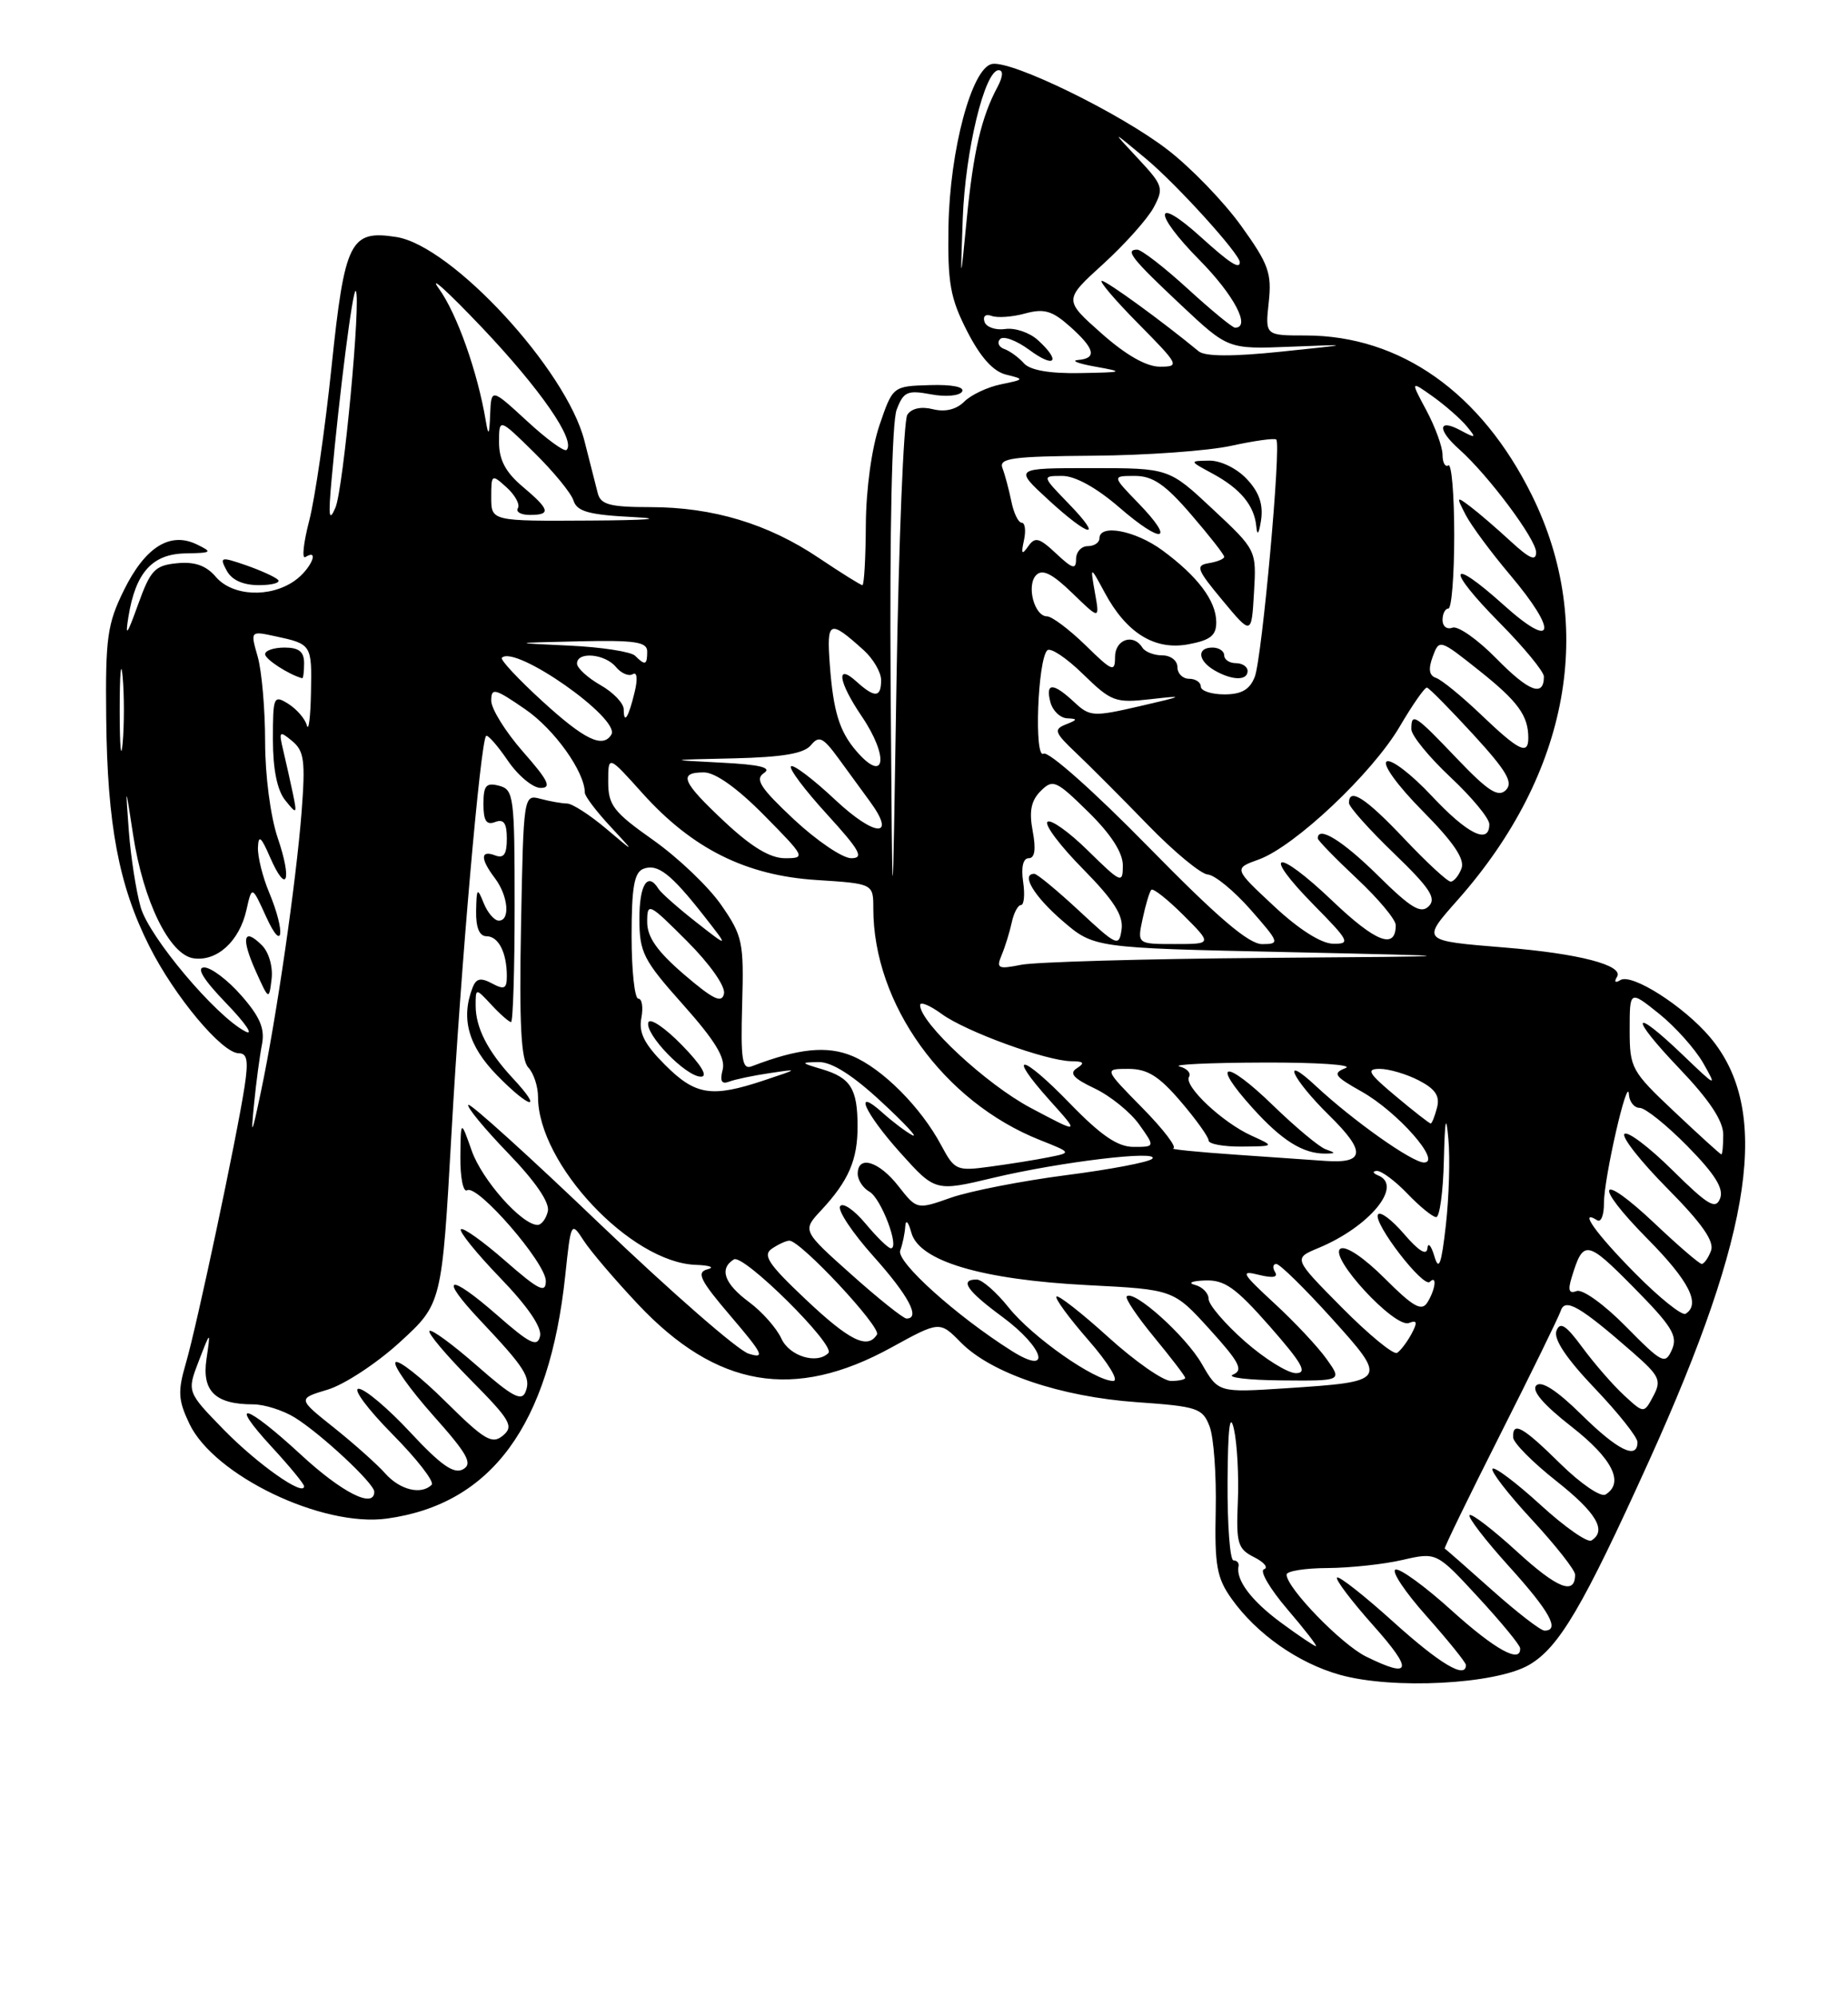 <?xml version="1.0" encoding="UTF-8" standalone="no"?>
<!DOCTYPE svg PUBLIC "-//W3C//DTD SVG 1.1//EN" "http://www.w3.org/Graphics/SVG/1.1/DTD/svg11.dtd" >
<svg xmlns="http://www.w3.org/2000/svg" xmlns:xlink="http://www.w3.org/1999/xlink" version="1.1" viewBox="0 0 237 256">
 <g >
 <path fill="currentColor"
d=" M 196.09 213.40 C 199.94 211.17 203.00 205.97 211.49 187.23 C 224.91 157.60 227.12 142.24 219.31 132.95 C 215.96 128.98 209.27 124.71 207.81 125.62 C 207.15 126.03 206.97 125.86 207.38 125.20 C 208.28 123.73 202.50 122.22 193.00 121.45 C 182.18 120.56 182.26 120.64 187.03 115.25 C 201.26 99.13 204.72 80.20 196.47 63.50 C 189.96 50.32 179.59 43.00 167.44 43.00 C 162.25 43.00 162.25 43.00 162.71 38.75 C 163.12 35.01 162.69 33.83 159.16 28.93 C 156.95 25.86 152.72 21.48 149.75 19.20 C 143.71 14.53 129.74 7.71 127.22 8.20 C 124.63 8.70 121.81 19.22 121.64 29.01 C 121.52 36.32 121.86 38.21 124.04 42.47 C 125.75 45.81 127.38 47.62 129.04 48.02 C 131.41 48.60 131.39 48.64 128.37 49.26 C 126.65 49.61 124.53 50.61 123.66 51.48 C 122.65 52.49 121.21 52.84 119.65 52.45 C 118.14 52.07 116.89 52.34 116.36 53.17 C 115.89 53.90 115.26 69.35 114.97 87.50 C 114.45 120.50 114.45 120.50 114.22 87.82 C 114.09 68.02 114.39 54.10 114.99 52.52 C 115.87 50.20 116.37 49.98 119.38 50.54 C 121.26 50.90 123.04 50.74 123.38 50.20 C 123.75 49.60 122.13 49.27 119.24 49.36 C 114.50 49.50 114.50 49.50 112.79 54.50 C 111.79 57.45 111.07 62.68 111.04 67.25 C 111.02 71.51 110.82 75.00 110.60 75.00 C 110.38 75.00 107.87 73.43 105.02 71.52 C 98.52 67.14 91.42 65.00 83.39 65.00 C 78.27 65.00 77.05 64.68 76.67 63.25 C 76.42 62.29 75.65 59.25 74.95 56.50 C 72.65 47.41 57.96 31.50 50.84 30.38 C 44.90 29.45 44.21 30.85 42.52 47.01 C 41.69 54.99 40.40 63.86 39.66 66.72 C 38.92 69.58 38.69 71.69 39.16 71.40 C 41.09 70.21 39.82 73.02 37.78 74.44 C 34.62 76.66 29.80 76.42 27.68 73.94 C 26.43 72.48 24.98 71.97 22.71 72.19 C 19.86 72.47 19.30 73.05 17.70 77.50 C 16.29 81.43 16.03 81.76 16.47 79.05 C 17.39 73.38 19.52 71.01 23.77 70.93 C 27.19 70.87 27.31 70.78 25.24 69.78 C 21.80 68.11 18.61 70.12 15.88 75.67 C 13.76 79.97 13.51 81.77 13.62 92.00 C 13.76 105.74 15.23 113.50 19.15 121.28 C 22.39 127.72 28.48 135.00 30.63 135.00 C 31.71 135.00 31.87 135.97 31.37 139.25 C 30.35 145.88 25.22 170.03 23.84 174.72 C 22.78 178.35 22.84 179.44 24.29 182.49 C 27.46 189.13 41.32 195.78 49.62 194.64 C 63.03 192.80 70.45 182.69 72.49 163.50 C 73.22 156.59 73.25 156.53 74.85 159.00 C 75.74 160.38 78.87 164.04 81.80 167.15 C 91.89 177.87 101.83 179.57 114.30 172.72 C 120.51 169.31 120.51 169.31 123.24 172.08 C 127.13 176.02 136.01 179.03 145.79 179.72 C 153.59 180.27 154.23 180.48 155.13 182.84 C 155.66 184.24 156.01 189.08 155.91 193.60 C 155.76 200.64 156.05 202.26 157.94 204.91 C 161.14 209.41 166.47 213.16 171.82 214.66 C 178.61 216.57 191.78 215.89 196.09 213.40 Z  M 35.65 74.31 C 35.27 73.94 33.41 73.10 31.52 72.44 C 28.29 71.33 28.13 71.38 29.07 73.13 C 29.72 74.35 31.17 75.00 33.20 75.00 C 34.92 75.00 36.02 74.69 35.65 74.31 Z  M 175.20 212.33 C 172.03 210.77 165.00 203.52 165.00 201.82 C 165.00 201.37 167.36 200.99 170.25 200.98 C 173.14 200.96 177.47 200.50 179.87 199.94 C 184.24 198.94 184.24 198.94 189.57 204.72 C 192.51 207.90 194.93 210.84 194.95 211.25 C 195.08 213.29 191.74 211.45 186.17 206.42 C 182.78 203.35 179.54 200.99 178.97 201.18 C 178.40 201.37 180.20 204.07 182.97 207.17 C 185.73 210.28 188.00 213.09 188.00 213.41 C 188.00 215.26 184.68 213.28 178.69 207.88 C 174.96 204.51 171.71 201.96 171.47 202.20 C 171.23 202.44 173.31 205.19 176.10 208.32 C 181.28 214.13 181.04 215.20 175.20 212.33 Z  M 164.30 207.99 C 160.48 205.18 158.47 202.51 158.84 200.75 C 158.93 200.34 158.64 200.00 158.19 200.00 C 157.74 200.00 157.40 195.47 157.43 189.93 C 157.47 183.02 157.73 180.90 158.25 183.18 C 158.66 185.01 158.89 189.18 158.75 192.46 C 158.52 197.82 158.73 198.53 160.84 199.59 C 162.13 200.24 162.70 200.94 162.10 201.14 C 161.51 201.34 162.86 203.64 165.09 206.25 C 167.33 208.86 168.98 211.00 168.77 211.00 C 168.57 211.00 166.55 209.65 164.30 207.99 Z  M 191.33 203.79 C 188.12 200.92 185.40 198.54 185.28 198.49 C 185.16 198.43 188.35 191.88 192.37 183.92 C 196.40 175.95 199.90 168.79 200.17 167.99 C 200.72 166.33 202.62 167.42 209.37 173.32 C 212.85 176.36 213.11 176.92 212.03 178.94 C 210.83 181.19 210.83 181.19 208.28 178.84 C 206.88 177.55 204.49 174.81 202.97 172.75 C 200.83 169.84 200.08 169.35 199.61 170.57 C 199.21 171.62 200.86 174.10 204.50 177.92 C 207.53 181.09 210.00 184.20 210.00 184.84 C 210.00 187.15 207.47 185.91 202.79 181.29 C 199.65 178.20 197.67 176.93 197.03 177.57 C 196.38 178.22 197.92 180.03 201.52 182.84 C 206.79 186.95 208.35 190.05 205.90 191.56 C 205.30 191.93 202.70 190.16 200.12 187.62 C 195.27 182.84 193.96 182.11 194.06 184.25 C 194.09 184.94 196.56 187.43 199.56 189.80 C 204.74 193.89 206.11 196.20 204.09 197.45 C 203.58 197.76 200.64 195.70 197.55 192.87 C 194.46 190.05 191.70 187.97 191.41 188.25 C 191.13 188.54 193.39 191.47 196.45 194.77 C 199.50 198.07 202.00 201.24 202.00 201.82 C 202.00 204.51 199.73 203.61 194.55 198.87 C 191.46 196.05 188.72 193.94 188.47 194.20 C 188.21 194.45 190.48 197.40 193.50 200.74 C 198.74 206.52 200.11 209.00 198.08 209.00 C 197.57 209.00 194.54 206.65 191.33 203.79 Z  M 38.59 186.45 C 31.45 179.87 29.14 179.26 34.87 185.48 C 37.14 187.94 39.00 190.20 39.00 190.50 C 39.00 191.88 33.05 187.69 28.73 183.28 C 23.97 178.40 23.97 178.40 25.49 174.45 C 27.02 170.50 27.02 170.50 26.48 174.20 C 25.87 178.31 27.61 180.00 32.47 180.00 C 33.90 180.00 36.29 180.76 37.79 181.68 C 41.18 183.78 48.00 190.14 48.00 191.20 C 48.00 193.41 43.87 191.33 38.59 186.45 Z  M 49.40 188.85 C 48.36 187.68 45.40 185.04 42.83 182.99 C 38.16 179.27 38.16 179.27 42.03 178.11 C 44.15 177.47 48.32 174.74 51.28 172.03 C 56.67 167.10 56.67 167.10 57.90 145.30 C 59.10 123.85 61.62 95.05 62.34 94.33 C 62.54 94.12 63.79 95.54 65.11 97.47 C 66.42 99.40 68.33 100.99 69.33 100.99 C 70.79 101.00 70.32 100.04 67.08 96.36 C 64.84 93.81 63.00 90.86 63.00 89.81 C 63.00 88.10 63.45 88.22 67.36 90.91 C 71.11 93.48 75.00 98.94 75.00 101.60 C 75.00 102.04 76.46 103.98 78.25 105.90 C 81.50 109.40 81.50 109.40 77.72 106.20 C 75.63 104.44 73.38 102.99 72.72 102.99 C 72.05 102.98 70.52 102.71 69.32 102.39 C 67.15 101.81 67.14 101.89 66.82 118.65 C 66.58 131.13 66.82 135.84 67.75 136.82 C 68.44 137.55 69.00 139.25 69.00 140.60 C 69.00 149.18 80.88 161.82 89.23 162.12 C 91.03 162.18 91.71 162.44 90.74 162.69 C 89.27 163.07 89.77 164.09 93.73 168.72 C 97.87 173.57 98.17 174.19 96.00 173.50 C 94.62 173.07 86.08 165.61 77.00 156.94 C 67.93 148.26 60.30 141.36 60.06 141.61 C 59.81 141.85 62.10 144.63 65.14 147.78 C 68.65 151.41 70.52 154.14 70.26 155.25 C 70.04 156.21 69.44 157.00 68.94 157.00 C 66.93 157.00 61.83 151.26 60.50 147.50 C 59.09 143.50 59.09 143.50 59.04 148.31 C 59.02 150.95 59.41 152.87 59.91 152.56 C 61.22 151.74 70.00 161.86 70.00 164.19 C 70.00 165.81 69.10 165.37 64.80 161.61 C 61.94 159.11 59.38 157.28 59.11 157.56 C 58.84 157.83 61.10 160.63 64.14 163.78 C 67.67 167.43 69.52 170.14 69.26 171.26 C 68.92 172.72 67.96 172.25 63.73 168.54 C 57.46 163.06 56.17 163.50 61.62 169.27 C 67.33 175.32 68.11 176.55 67.41 178.37 C 66.91 179.68 65.72 179.04 61.17 175.05 C 58.08 172.34 55.34 170.33 55.08 170.59 C 54.82 170.84 57.20 173.67 60.36 176.86 C 65.48 182.03 65.93 182.81 64.50 184.00 C 63.11 185.16 62.14 184.59 57.14 179.64 C 53.98 176.51 51.09 174.24 50.73 174.60 C 50.37 174.96 52.52 178.00 55.50 181.36 C 59.97 186.37 60.66 187.61 59.39 188.32 C 58.22 188.98 56.55 187.81 52.63 183.60 C 49.77 180.52 46.78 178.00 45.99 178.00 C 45.21 178.00 47.15 180.61 50.31 183.81 C 53.47 187.00 55.74 189.92 55.36 190.31 C 54.02 191.64 51.29 190.98 49.40 188.85 Z  M 65.80 138.24 C 62.55 134.75 61.00 131.73 61.00 128.88 C 61.00 126.62 61.00 126.62 63.04 128.81 C 64.16 130.02 65.29 131.00 65.54 131.00 C 65.79 131.00 66.00 124.30 66.00 116.12 C 66.00 102.07 65.89 101.20 64.00 100.71 C 62.34 100.28 62.00 100.68 62.00 103.06 C 62.00 105.21 62.38 105.79 63.50 105.36 C 64.61 104.94 65.00 105.50 65.00 107.50 C 65.00 109.50 64.61 110.06 63.50 109.64 C 61.60 108.91 61.58 110.07 63.47 112.56 C 65.17 114.81 65.47 118.00 63.97 118.00 C 63.40 118.00 62.53 116.99 62.03 115.75 C 61.21 113.71 61.12 113.80 61.06 116.75 C 61.02 118.89 61.48 120.00 62.39 120.00 C 63.93 120.00 65.00 122.10 65.00 125.12 C 65.00 126.73 64.67 126.89 63.10 126.05 C 61.64 125.27 61.06 125.40 60.60 126.60 C 59.08 130.56 60.06 134.06 63.75 137.83 C 67.96 142.14 69.77 142.50 65.80 138.24 Z  M 154.12 174.80 C 152.07 171.23 145.41 165.25 144.50 166.16 C 144.26 166.41 145.85 168.77 148.03 171.41 C 150.21 174.06 152.00 176.39 152.00 176.61 C 152.00 176.82 151.18 177.00 150.17 177.00 C 149.16 177.00 145.54 174.47 142.13 171.38 C 138.71 168.28 135.72 165.95 135.49 166.18 C 135.25 166.41 137.11 168.94 139.61 171.80 C 142.14 174.70 143.54 177.00 142.77 177.00 C 140.41 177.00 132.38 171.37 129.37 167.60 C 127.79 165.62 125.94 164.00 125.25 164.00 C 123.01 164.00 124.00 165.44 128.54 168.78 C 133.94 172.76 134.97 176.44 129.75 173.15 C 122.62 168.65 114.90 161.70 115.45 160.28 C 115.75 159.49 116.04 158.09 116.10 157.17 C 116.16 156.24 116.50 156.60 116.88 158.00 C 117.88 161.64 125.88 164.02 139.50 164.72 C 150.50 165.28 150.50 165.28 155.14 170.39 C 158.96 174.60 159.49 175.62 158.14 176.18 C 157.24 176.55 160.02 176.89 164.32 176.93 C 172.14 177.00 172.14 177.00 170.13 174.19 C 169.03 172.64 166.02 169.43 163.43 167.05 C 159.23 163.17 159.02 162.79 161.45 163.40 C 163.23 163.84 163.95 163.72 163.52 163.04 C 163.17 162.47 163.25 162.00 163.69 162.01 C 164.14 162.02 167.30 165.12 170.73 168.91 C 178.04 177.01 178.00 177.08 164.88 177.94 C 156.25 178.50 156.25 178.50 154.12 174.80 Z  M 159.64 171.92 C 157.09 169.67 155.00 167.23 155.00 166.49 C 155.00 165.75 154.21 164.94 153.25 164.69 C 152.28 164.44 152.84 164.18 154.53 164.12 C 157.04 164.02 158.46 165.02 162.84 170.00 C 167.01 174.75 167.72 176.00 166.20 176.00 C 165.14 176.00 162.19 174.16 159.64 171.92 Z  M 208.51 170.02 C 205.75 167.21 202.94 165.19 202.20 165.48 C 201.23 165.85 201.05 165.39 201.56 163.74 C 203.05 158.85 203.48 158.91 209.46 164.96 C 214.44 169.99 215.20 171.23 214.42 172.99 C 213.55 174.94 213.19 174.76 208.51 170.02 Z  M 100.21 171.57 C 99.60 170.23 97.73 168.12 96.05 166.88 C 92.88 164.53 92.20 162.61 94.12 161.42 C 95.34 160.67 107.22 172.45 106.24 173.42 C 104.76 174.91 101.24 173.82 100.21 171.57 Z  M 172.10 167.60 C 165.86 161.30 165.86 161.30 169.06 159.97 C 175.63 157.25 179.99 151.97 176.75 150.66 C 176.06 150.38 175.98 150.12 176.56 150.08 C 177.15 150.04 178.92 151.35 180.50 153.00 C 182.08 154.65 183.74 156.00 184.19 156.00 C 184.63 156.00 185.08 152.74 185.17 148.75 C 185.30 143.41 185.46 142.68 185.75 146.00 C 185.98 148.47 185.83 153.43 185.43 157.00 C 184.85 162.11 184.53 162.97 183.95 161.00 C 183.53 159.62 183.14 159.18 183.06 160.00 C 182.97 160.98 181.94 160.35 180.07 158.17 C 178.50 156.34 177.00 155.21 176.72 155.67 C 176.08 156.75 182.54 165.13 183.37 164.30 C 184.33 163.34 184.09 165.30 183.05 166.95 C 182.32 168.11 181.24 167.51 177.60 163.87 C 174.93 161.20 172.60 159.63 171.91 160.05 C 170.33 161.03 178.86 170.27 180.69 169.57 C 181.74 169.16 181.82 169.47 181.02 170.97 C 180.45 172.02 179.62 173.12 179.17 173.40 C 178.72 173.68 175.54 171.07 172.10 167.60 Z  M 103.30 166.52 C 98.53 162.02 97.77 160.87 99.00 160.04 C 99.83 159.48 100.83 159.02 101.23 159.02 C 102.65 158.99 113.05 170.12 112.47 171.05 C 111.26 173.00 108.94 171.85 103.30 166.52 Z  M 109.19 163.36 C 102.88 157.73 102.88 157.73 105.32 155.12 C 108.84 151.34 110.00 148.64 109.98 144.32 C 109.97 139.54 109.09 138.14 105.41 137.04 C 102.65 136.22 102.63 136.17 105.00 136.13 C 106.66 136.10 109.36 137.81 113.00 141.19 C 116.03 143.99 117.83 145.93 117.00 145.50 C 116.17 145.06 114.49 143.79 113.25 142.68 C 109.32 139.13 110.83 142.59 115.47 147.76 C 119.95 152.74 119.95 152.74 127.44 150.95 C 136.02 148.91 148.86 147.38 147.77 148.52 C 147.37 148.95 142.38 149.90 136.68 150.63 C 130.99 151.37 124.36 152.67 121.96 153.51 C 117.59 155.05 117.59 155.05 115.22 152.03 C 112.72 148.83 110.00 148.01 110.00 150.45 C 110.00 151.25 110.68 152.28 111.51 152.75 C 113.00 153.58 115.43 160.00 114.25 160.00 C 113.92 160.00 112.45 158.57 110.99 156.82 C 109.53 155.07 108.07 154.08 107.74 154.61 C 107.41 155.15 109.34 158.04 112.03 161.04 C 116.54 166.08 118.09 169.01 116.25 169.00 C 115.84 168.99 112.66 166.46 109.19 163.36 Z  M 209.67 163.17 C 204.68 158.13 202.35 154.86 204.85 156.41 C 205.33 156.70 205.71 155.72 205.70 154.22 C 205.69 151.03 208.75 137.67 208.90 140.25 C 208.95 141.21 209.58 142.00 210.29 142.00 C 211.00 142.00 213.76 144.22 216.42 146.92 C 219.92 150.48 221.09 152.33 220.60 153.60 C 220.03 155.08 219.06 154.50 214.49 149.99 C 211.50 147.03 208.73 144.94 208.33 145.34 C 207.94 145.73 210.42 148.88 213.85 152.34 C 218.29 156.82 219.89 159.12 219.43 160.32 C 219.08 161.24 218.54 162.00 218.24 162.00 C 217.94 162.00 215.26 159.70 212.29 156.89 C 204.99 149.98 204.16 151.59 211.31 158.81 C 216.62 164.18 218.14 167.17 216.17 168.39 C 215.72 168.68 212.79 166.33 209.67 163.17 Z  M 120.71 146.80 C 118.11 141.92 113.17 136.97 109.30 135.35 C 106.06 134.00 102.40 134.37 96.41 136.67 C 95.18 137.14 94.98 135.85 95.18 128.72 C 95.41 120.75 95.24 119.95 92.49 115.99 C 90.88 113.66 86.96 109.93 83.78 107.68 C 78.67 104.08 78.00 103.21 78.00 100.19 C 78.00 96.78 78.00 96.78 82.40 101.68 C 88.80 108.79 95.66 112.21 104.68 112.79 C 112.00 113.26 112.00 113.26 112.00 116.45 C 112.00 128.70 121.02 141.22 133.37 146.12 C 137.45 147.74 137.45 147.74 134.48 148.33 C 132.84 148.66 129.47 149.20 127.00 149.53 C 122.68 150.12 122.43 150.01 120.71 146.80 Z  M 158.50 148.00 C 153.55 147.66 149.93 147.29 150.46 147.19 C 150.99 147.09 149.21 144.75 146.50 142.00 C 141.58 137.00 141.58 137.00 144.71 137.00 C 147.15 137.00 148.63 137.92 151.42 141.18 C 153.39 143.48 155.00 145.73 155.00 146.18 C 155.00 146.63 156.91 146.98 159.25 146.96 C 163.50 146.92 163.50 146.92 160.50 145.56 C 156.75 143.86 151.78 139.17 152.49 138.02 C 152.78 137.54 152.23 136.94 151.26 136.69 C 150.29 136.44 155.12 136.21 162.00 136.19 C 168.88 136.16 173.63 136.48 172.56 136.90 C 170.86 137.57 171.12 137.94 174.62 139.91 C 179.25 142.51 184.96 149.00 182.62 149.00 C 181.10 149.00 173.54 143.65 168.75 139.19 C 164.14 134.89 165.69 138.28 170.49 142.99 C 175.19 147.60 175.06 149.15 170.00 148.80 C 168.62 148.70 163.45 148.34 158.50 148.00 Z  M 170.00 147.30 C 169.18 147.01 166.15 144.48 163.27 141.69 C 157.11 135.71 155.16 135.96 160.64 142.02 C 164.41 146.20 167.12 147.89 170.00 147.86 C 171.33 147.84 171.33 147.78 170.00 147.30 Z  M 214.75 142.51 C 209.21 137.29 209.00 136.90 209.00 132.00 C 209.00 126.91 209.00 126.91 212.78 129.94 C 214.86 131.61 217.39 134.45 218.42 136.24 C 220.22 139.40 220.15 139.37 215.85 135.25 C 209.23 128.90 208.86 130.13 215.35 136.93 C 219.22 140.98 221.00 143.66 221.00 145.43 C 221.00 146.84 220.89 147.98 220.75 147.96 C 220.61 147.94 217.91 145.49 214.75 142.51 Z  M 137.21 141.43 C 130.99 135.00 128.96 134.73 134.67 141.09 C 138.50 145.35 138.50 145.35 132.18 142.00 C 126.49 138.98 118.00 131.10 118.00 128.83 C 118.00 128.34 119.24 128.85 120.75 129.95 C 123.84 132.22 134.21 135.99 137.41 136.02 C 138.99 136.03 139.16 136.24 138.12 136.91 C 137.08 137.56 137.64 138.21 140.39 139.51 C 142.40 140.47 144.96 142.54 146.09 144.12 C 148.14 147.00 148.14 147.00 145.37 147.00 C 143.34 147.00 141.20 145.54 137.21 141.43 Z  M 32.58 141.50 C 32.85 138.75 33.31 135.31 33.60 133.85 C 33.99 131.85 33.34 130.32 30.95 127.60 C 29.22 125.62 27.07 124.00 26.19 124.00 C 25.13 124.00 26.09 125.57 29.04 128.62 C 31.49 131.16 32.59 132.78 31.48 132.21 C 27.70 130.28 19.13 120.11 18.04 116.28 C 17.45 114.20 16.77 109.80 16.52 106.50 C 16.08 100.50 16.08 100.50 17.07 107.00 C 18.38 115.53 21.74 122.39 24.83 122.83 C 27.83 123.26 30.70 120.64 31.60 116.65 C 32.31 113.50 32.31 113.50 34.13 117.50 C 36.31 122.30 36.64 119.47 34.50 114.35 C 33.67 112.37 33.04 109.80 33.08 108.63 C 33.15 106.95 33.48 107.22 34.63 109.87 C 36.77 114.77 37.50 112.92 35.61 107.38 C 34.69 104.66 34.00 99.41 34.00 95.07 C 34.00 90.90 33.57 86.00 33.05 84.17 C 32.10 80.86 32.10 80.86 35.30 81.55 C 39.97 82.55 40.01 82.61 39.88 88.81 C 39.82 91.94 39.58 93.81 39.35 92.97 C 39.13 92.13 38.05 90.89 36.97 90.21 C 35.09 89.04 35.00 89.26 35.00 94.80 C 35.00 98.59 35.55 101.30 36.57 102.56 C 38.06 104.42 38.11 104.38 37.57 101.75 C 37.25 100.24 36.70 97.76 36.34 96.25 C 35.73 93.70 35.81 93.61 37.47 94.98 C 39.01 96.25 39.18 97.53 38.68 104.05 C 37.98 113.06 35.46 130.45 33.49 139.80 C 32.27 145.60 32.15 145.83 32.58 141.50 Z  M 33.60 121.17 C 31.23 118.80 30.88 120.18 32.78 124.43 C 34.48 128.21 34.50 128.22 34.83 125.49 C 35.02 123.93 34.48 122.05 33.60 121.17 Z  M 39.00 85.00 C 39.00 83.53 38.33 83.00 36.50 83.00 C 35.12 83.00 34.00 83.38 34.00 83.85 C 34.00 84.50 37.02 86.46 38.75 86.93 C 38.89 86.97 39.00 86.10 39.00 85.00 Z  M 179.00 140.50 C 175.48 137.56 175.15 137.00 176.96 137.00 C 178.13 137.00 180.39 137.67 181.96 138.48 C 184.08 139.58 184.69 140.48 184.29 141.98 C 184.00 143.09 183.64 144.00 183.48 144.00 C 183.32 144.00 181.30 142.43 179.00 140.50 Z  M 85.29 136.49 C 82.64 133.84 81.89 132.36 82.25 130.49 C 82.51 129.12 82.34 128.00 81.86 128.00 C 81.39 128.00 81.00 124.39 81.00 119.97 C 81.00 113.72 81.34 111.81 82.51 111.36 C 84.33 110.66 86.04 111.98 90.29 117.40 C 93.50 121.50 93.50 121.50 89.26 118.18 C 86.93 116.35 84.77 114.44 84.45 113.93 C 83.07 111.69 82.00 113.36 82.00 117.75 C 82.01 122.10 82.48 123.03 87.61 128.78 C 91.71 133.38 93.07 135.61 92.68 137.11 C 92.30 138.56 92.54 139.01 93.50 138.64 C 94.25 138.35 96.58 137.86 98.68 137.55 C 102.48 136.98 102.47 136.98 98.00 138.47 C 91.26 140.72 89.19 140.39 85.29 136.49 Z  M 87.46 133.96 C 85.30 131.74 83.36 130.43 83.15 131.04 C 82.66 132.53 87.96 138.00 89.89 138.00 C 90.84 138.00 89.94 136.50 87.46 133.96 Z  M 87.75 124.92 C 84.29 121.95 83.00 120.12 83.00 118.18 C 83.00 115.62 83.19 115.71 88.10 120.62 C 91.04 123.56 93.05 126.42 92.85 127.36 C 92.58 128.64 91.48 128.11 87.75 124.92 Z  M 128.46 122.41 C 128.90 121.36 129.48 119.49 129.75 118.25 C 130.01 117.01 130.55 116.00 130.94 116.00 C 131.33 116.00 131.46 114.65 131.21 113.00 C 130.94 111.14 131.21 110.00 131.93 110.00 C 132.71 110.00 132.88 108.87 132.44 106.53 C 131.96 103.98 132.23 102.63 133.46 101.39 C 135.03 99.83 135.43 100.00 139.57 104.07 C 142.47 106.91 144.00 109.28 144.00 110.92 C 144.00 113.30 143.79 113.21 139.52 109.02 C 137.06 106.60 134.72 104.95 134.33 105.34 C 133.94 105.73 135.99 108.45 138.90 111.39 C 142.83 115.38 144.09 117.34 143.84 119.12 C 143.52 121.39 143.27 121.28 138.40 116.75 C 135.59 114.14 133.00 112.00 132.65 112.00 C 130.88 112.00 132.60 114.87 136.23 118.00 C 140.29 121.50 140.29 121.50 164.90 122.03 C 189.50 122.57 189.50 122.57 161.88 122.78 C 146.68 122.90 132.77 123.30 130.96 123.66 C 127.99 124.25 127.74 124.13 128.46 122.41 Z  M 146.54 117.75 C 146.92 115.96 147.42 114.30 147.65 114.05 C 147.88 113.80 149.73 115.27 151.77 117.30 C 155.47 121.00 155.47 121.00 150.65 121.00 C 145.84 121.00 145.84 121.00 146.54 117.75 Z  M 147.21 108.48 C 140.31 101.44 134.44 96.23 133.83 96.60 C 132.61 97.36 133.07 84.60 134.31 83.35 C 134.71 82.96 136.77 84.32 138.89 86.40 C 142.54 89.95 143.02 90.13 147.62 89.61 C 152.02 89.11 151.87 89.20 146.19 90.51 C 140.19 91.89 139.77 91.87 137.75 89.98 C 135.04 87.46 134.05 87.47 134.71 90.00 C 135.00 91.10 135.97 92.03 136.87 92.07 C 138.24 92.13 138.21 92.25 136.70 92.85 C 135.09 93.49 135.23 93.88 138.03 96.53 C 139.75 98.16 143.89 102.31 147.23 105.75 C 150.57 109.19 154.02 112.04 154.90 112.09 C 155.78 112.15 158.25 114.17 160.38 116.59 C 164.10 120.82 164.16 121.00 161.88 121.01 C 160.15 121.02 156.16 117.61 147.21 108.48 Z  M 163.36 116.12 C 158.21 111.32 158.21 111.32 161.44 110.16 C 166.04 108.49 175.97 99.14 179.50 93.14 C 181.15 90.33 182.72 88.08 183.00 88.13 C 183.28 88.18 185.94 90.88 188.93 94.13 C 193.23 98.82 194.10 100.30 193.12 101.27 C 192.14 102.24 190.84 101.41 186.87 97.25 C 181.43 91.55 181.00 91.27 181.00 93.46 C 181.00 94.26 183.25 97.02 186.00 99.60 C 188.75 102.17 191.00 104.89 191.00 105.64 C 191.00 108.30 188.21 106.93 183.58 101.98 C 180.99 99.22 178.41 97.25 177.84 97.60 C 177.25 97.96 179.23 100.70 182.44 103.94 C 186.42 107.96 187.89 110.13 187.43 111.32 C 187.08 112.24 186.45 113.00 186.04 113.00 C 185.63 113.00 182.95 110.53 180.09 107.50 C 175.14 102.27 173.00 100.88 173.00 102.92 C 173.00 103.42 175.59 106.32 178.75 109.36 C 183.37 113.81 184.25 115.14 183.24 116.15 C 182.23 117.17 180.95 116.40 176.71 112.21 C 172.19 107.75 169.00 105.78 169.00 107.46 C 169.00 107.71 171.25 110.02 174.00 112.60 C 176.75 115.17 179.00 117.86 179.00 118.58 C 179.00 121.76 176.45 120.78 170.89 115.48 C 163.63 108.56 161.62 109.02 168.52 116.02 C 173.06 120.63 173.24 121.00 170.96 120.96 C 169.44 120.94 166.54 119.10 163.36 116.12 Z  M 92.96 105.36 C 87.44 100.20 86.93 99.00 90.28 99.00 C 91.73 99.00 94.57 101.02 98.00 104.50 C 103.29 109.86 103.36 110.00 100.67 110.00 C 98.77 110.00 96.38 108.56 92.96 105.36 Z  M 101.82 105.03 C 97.50 100.98 96.78 99.87 97.98 99.08 C 99.03 98.38 97.44 98.00 92.48 97.75 C 85.50 97.39 85.50 97.39 94.13 97.20 C 100.35 97.05 103.10 96.59 103.99 95.52 C 105.04 94.24 105.55 94.49 107.58 97.27 C 108.87 99.04 110.67 101.50 111.56 102.72 C 115.01 107.42 112.26 107.32 107.16 102.56 C 104.31 99.88 101.73 97.93 101.44 98.22 C 101.15 98.51 103.23 101.28 106.06 104.37 C 110.29 109.01 110.84 110.00 109.17 110.00 C 108.05 110.00 104.75 107.76 101.82 105.03 Z  M 15.35 91.00 C 15.35 86.33 15.52 84.41 15.73 86.75 C 15.94 89.09 15.94 92.91 15.73 95.25 C 15.52 97.59 15.35 95.67 15.35 91.00 Z  M 109.81 96.25 C 107.65 93.73 106.87 91.21 106.42 85.20 C 106.00 79.51 106.35 79.36 110.75 83.32 C 111.99 84.44 113.00 86.17 113.00 87.17 C 113.00 89.44 112.19 89.48 109.83 87.35 C 107.15 84.92 107.52 87.40 110.50 91.79 C 114.07 97.05 113.53 100.58 109.81 96.25 Z  M 189.98 91.64 C 187.49 89.26 184.88 87.13 184.17 86.89 C 183.28 86.59 183.15 85.77 183.74 84.17 C 184.58 81.90 184.62 81.91 189.69 85.94 C 194.68 89.91 196.00 91.72 196.00 94.58 C 196.00 96.83 194.81 96.25 189.98 91.64 Z  M 69.55 89.87 C 66.46 87.05 64.12 84.54 64.36 84.31 C 66.06 82.60 79.65 92.14 78.40 94.16 C 77.30 95.95 74.95 94.81 69.55 89.87 Z  M 79.99 90.92 C 79.99 90.14 78.64 88.73 76.99 87.80 C 75.35 86.86 74.00 85.62 74.00 85.05 C 74.00 83.47 77.58 83.79 78.99 85.49 C 79.67 86.31 80.64 86.72 81.15 86.41 C 81.70 86.07 81.80 87.01 81.40 88.67 C 80.61 91.97 80.00 92.93 79.99 90.92 Z  M 154.00 88.00 C 154.00 87.45 153.32 87.00 152.50 87.00 C 151.68 87.00 151.00 86.33 151.00 85.50 C 151.00 84.67 150.13 84.00 149.06 84.00 C 147.99 84.00 146.84 83.55 146.50 83.00 C 145.36 81.15 143.00 81.96 143.00 84.20 C 143.00 86.21 142.66 86.08 139.21 82.70 C 137.12 80.67 134.90 79.00 134.28 79.00 C 132.64 79.00 131.60 75.00 132.90 73.70 C 133.70 72.90 134.96 73.54 137.52 76.02 C 141.04 79.43 141.04 79.43 140.42 75.96 C 139.81 72.50 139.81 72.50 141.66 75.93 C 144.46 81.15 148.09 83.39 152.41 82.58 C 155.25 82.05 156.00 81.45 155.98 79.70 C 155.95 76.99 153.58 73.85 149.06 70.53 C 145.61 68.00 141.00 67.12 141.00 69.00 C 141.00 69.55 140.32 70.00 139.50 70.00 C 138.68 70.00 138.00 70.75 138.00 71.67 C 138.00 73.05 137.55 72.92 135.45 70.95 C 133.27 68.91 132.74 68.77 131.86 70.03 C 131.05 71.18 130.93 71.02 131.32 69.25 C 131.59 68.01 131.46 67.00 131.03 67.00 C 130.60 67.00 130.00 65.76 129.70 64.25 C 129.39 62.74 128.88 60.83 128.56 60.00 C 128.07 58.72 129.78 58.49 140.24 58.41 C 146.98 58.36 154.93 57.79 157.90 57.14 C 160.86 56.49 163.47 56.13 163.68 56.34 C 164.33 57.00 161.85 84.37 160.92 86.75 C 160.28 88.39 159.23 89.00 157.02 89.00 C 155.36 89.00 154.00 88.55 154.00 88.00 Z  M 160.00 86.00 C 160.00 85.45 159.32 85.00 158.50 85.00 C 157.68 85.00 157.00 84.55 157.00 84.00 C 157.00 83.45 156.32 83.00 155.50 83.00 C 153.46 83.00 153.61 84.67 155.75 85.92 C 158.01 87.23 160.00 87.27 160.00 86.00 Z  M 155.52 65.25 C 149.91 60.00 149.91 60.00 139.98 60.00 C 130.04 60.00 130.04 60.00 134.38 64.00 C 139.73 68.93 141.65 69.29 137.00 64.50 C 133.61 61.00 133.61 61.00 136.24 61.00 C 137.89 61.00 140.64 62.52 143.56 65.05 C 149.11 69.85 150.81 69.46 145.99 64.49 C 142.61 61.00 142.61 61.00 145.55 61.00 C 147.84 61.00 149.45 62.10 152.75 65.94 C 155.09 68.65 157.00 71.09 157.00 71.37 C 157.00 71.64 156.12 72.00 155.04 72.18 C 153.28 72.47 153.47 72.97 156.79 76.96 C 160.50 81.42 160.50 81.42 160.82 75.96 C 161.14 70.50 161.14 70.50 155.52 65.25 Z  M 159.90 61.40 C 158.62 60.03 156.54 59.02 155.08 59.04 C 152.50 59.08 152.50 59.08 155.50 60.70 C 159.09 62.64 160.87 64.79 161.12 67.50 C 161.23 68.75 161.46 68.42 161.73 66.65 C 162.02 64.65 161.48 63.07 159.90 61.40 Z  M 191.94 84.44 C 189.52 81.97 186.97 80.18 186.27 80.45 C 185.57 80.72 185.00 80.28 185.00 79.47 C 185.00 78.66 185.34 78.00 185.75 78.00 C 186.16 78.00 186.50 73.77 186.50 68.60 C 186.50 63.42 186.16 59.40 185.75 59.65 C 185.34 59.91 185.00 59.30 185.00 58.29 C 185.00 57.29 184.07 54.74 182.94 52.62 C 180.88 48.78 180.88 48.78 183.78 50.84 C 185.37 51.98 187.31 53.68 188.09 54.62 C 189.38 56.18 189.31 56.23 187.25 55.13 C 184.40 53.61 184.33 55.10 187.15 57.60 C 190.86 60.90 197.00 69.11 197.00 70.79 C 197.00 71.98 196.16 71.61 193.75 69.39 C 191.96 67.74 189.64 65.74 188.59 64.95 C 186.77 63.57 186.74 63.62 187.97 66.00 C 188.69 67.38 191.24 70.82 193.64 73.66 C 199.87 81.03 199.39 83.43 192.86 77.56 C 185.76 71.18 185.36 72.78 192.31 79.81 C 195.44 82.97 198.00 86.08 198.00 86.72 C 198.00 89.38 196.08 88.66 191.94 84.44 Z  M 81.45 84.05 C 80.93 83.53 77.12 82.94 73.00 82.75 C 65.50 82.40 65.50 82.40 74.25 82.20 C 81.45 82.04 83.00 82.27 83.00 83.50 C 83.00 85.25 82.74 85.34 81.45 84.05 Z  M 42.52 61.50 C 43.52 50.44 45.25 36.92 45.62 37.29 C 46.35 38.01 44.04 62.70 43.02 65.06 C 42.20 66.98 42.09 66.23 42.52 61.50 Z  M 63.00 63.74 C 63.00 60.77 63.05 60.73 64.98 62.48 C 66.06 63.46 66.71 64.66 66.42 65.13 C 66.12 65.61 66.81 66.00 67.94 66.00 C 70.71 66.00 70.54 65.33 67.00 62.35 C 64.85 60.54 64.00 58.94 64.00 56.70 C 64.00 53.58 64.00 53.58 68.50 58.00 C 70.97 60.43 73.25 63.20 73.55 64.16 C 74.00 65.57 75.53 65.99 81.30 66.28 C 85.36 66.49 82.94 66.68 75.75 66.72 C 63.00 66.80 63.00 66.80 63.00 63.74 Z  M 67.58 53.96 C 63.00 49.75 63.00 49.75 62.86 53.12 C 62.76 55.78 62.64 55.97 62.31 54.00 C 61.26 47.69 58.60 40.20 56.29 37.00 C 54.90 35.08 57.39 37.33 61.83 42.00 C 69.32 49.90 73.87 56.47 72.66 57.67 C 72.38 57.95 70.09 56.28 67.58 53.96 Z  M 131.31 46.56 C 130.65 45.82 129.52 44.99 128.81 44.74 C 128.09 44.48 127.84 43.91 128.26 43.46 C 128.68 43.01 130.37 43.64 132.01 44.85 C 135.31 47.29 136.12 46.32 133.09 43.58 C 132.03 42.62 130.16 41.99 128.93 42.17 C 127.70 42.35 126.49 41.94 126.26 41.25 C 126.02 40.53 126.40 40.21 127.17 40.49 C 127.90 40.77 129.84 40.63 131.47 40.18 C 133.90 39.52 134.94 39.82 137.22 41.85 C 140.43 44.71 140.72 45.94 138.25 46.14 C 137.29 46.22 138.30 46.61 140.50 47.00 C 144.24 47.67 144.11 47.72 138.50 47.82 C 134.58 47.89 132.09 47.45 131.31 46.56 Z  M 141.25 42.72 C 136.42 38.44 136.42 38.44 141.48 33.84 C 144.26 31.31 147.17 28.05 147.95 26.60 C 149.28 24.11 149.16 23.76 145.93 20.30 C 142.50 16.63 142.50 16.63 146.97 20.35 C 150.90 23.62 159.00 32.55 159.00 33.61 C 159.00 34.57 157.73 33.75 153.98 30.36 C 147.96 24.92 147.83 27.25 153.81 33.31 C 158.26 37.81 160.47 42.00 158.39 42.00 C 158.05 42.00 155.32 39.75 152.31 37.00 C 149.30 34.25 146.39 32.00 145.84 32.00 C 144.22 32.00 145.15 33.17 151.50 39.13 C 157.50 44.76 157.50 44.76 165.50 44.44 C 173.50 44.12 173.50 44.12 164.23 45.08 C 158.06 45.72 154.54 45.70 153.73 45.03 C 149.02 41.15 141.93 36.00 141.31 36.00 C 140.90 36.00 143.01 38.48 146.00 41.50 C 151.22 46.78 151.33 47.00 148.75 47.00 C 147.01 47.00 144.38 45.50 141.25 42.72 Z  M 123.47 28.00 C 123.79 19.31 126.29 9.00 128.07 9.00 C 128.69 9.00 128.63 9.82 127.93 11.14 C 125.86 15.00 124.84 19.38 123.99 28.00 C 123.16 36.50 123.16 36.50 123.47 28.00 Z "/>
</g>
</svg>